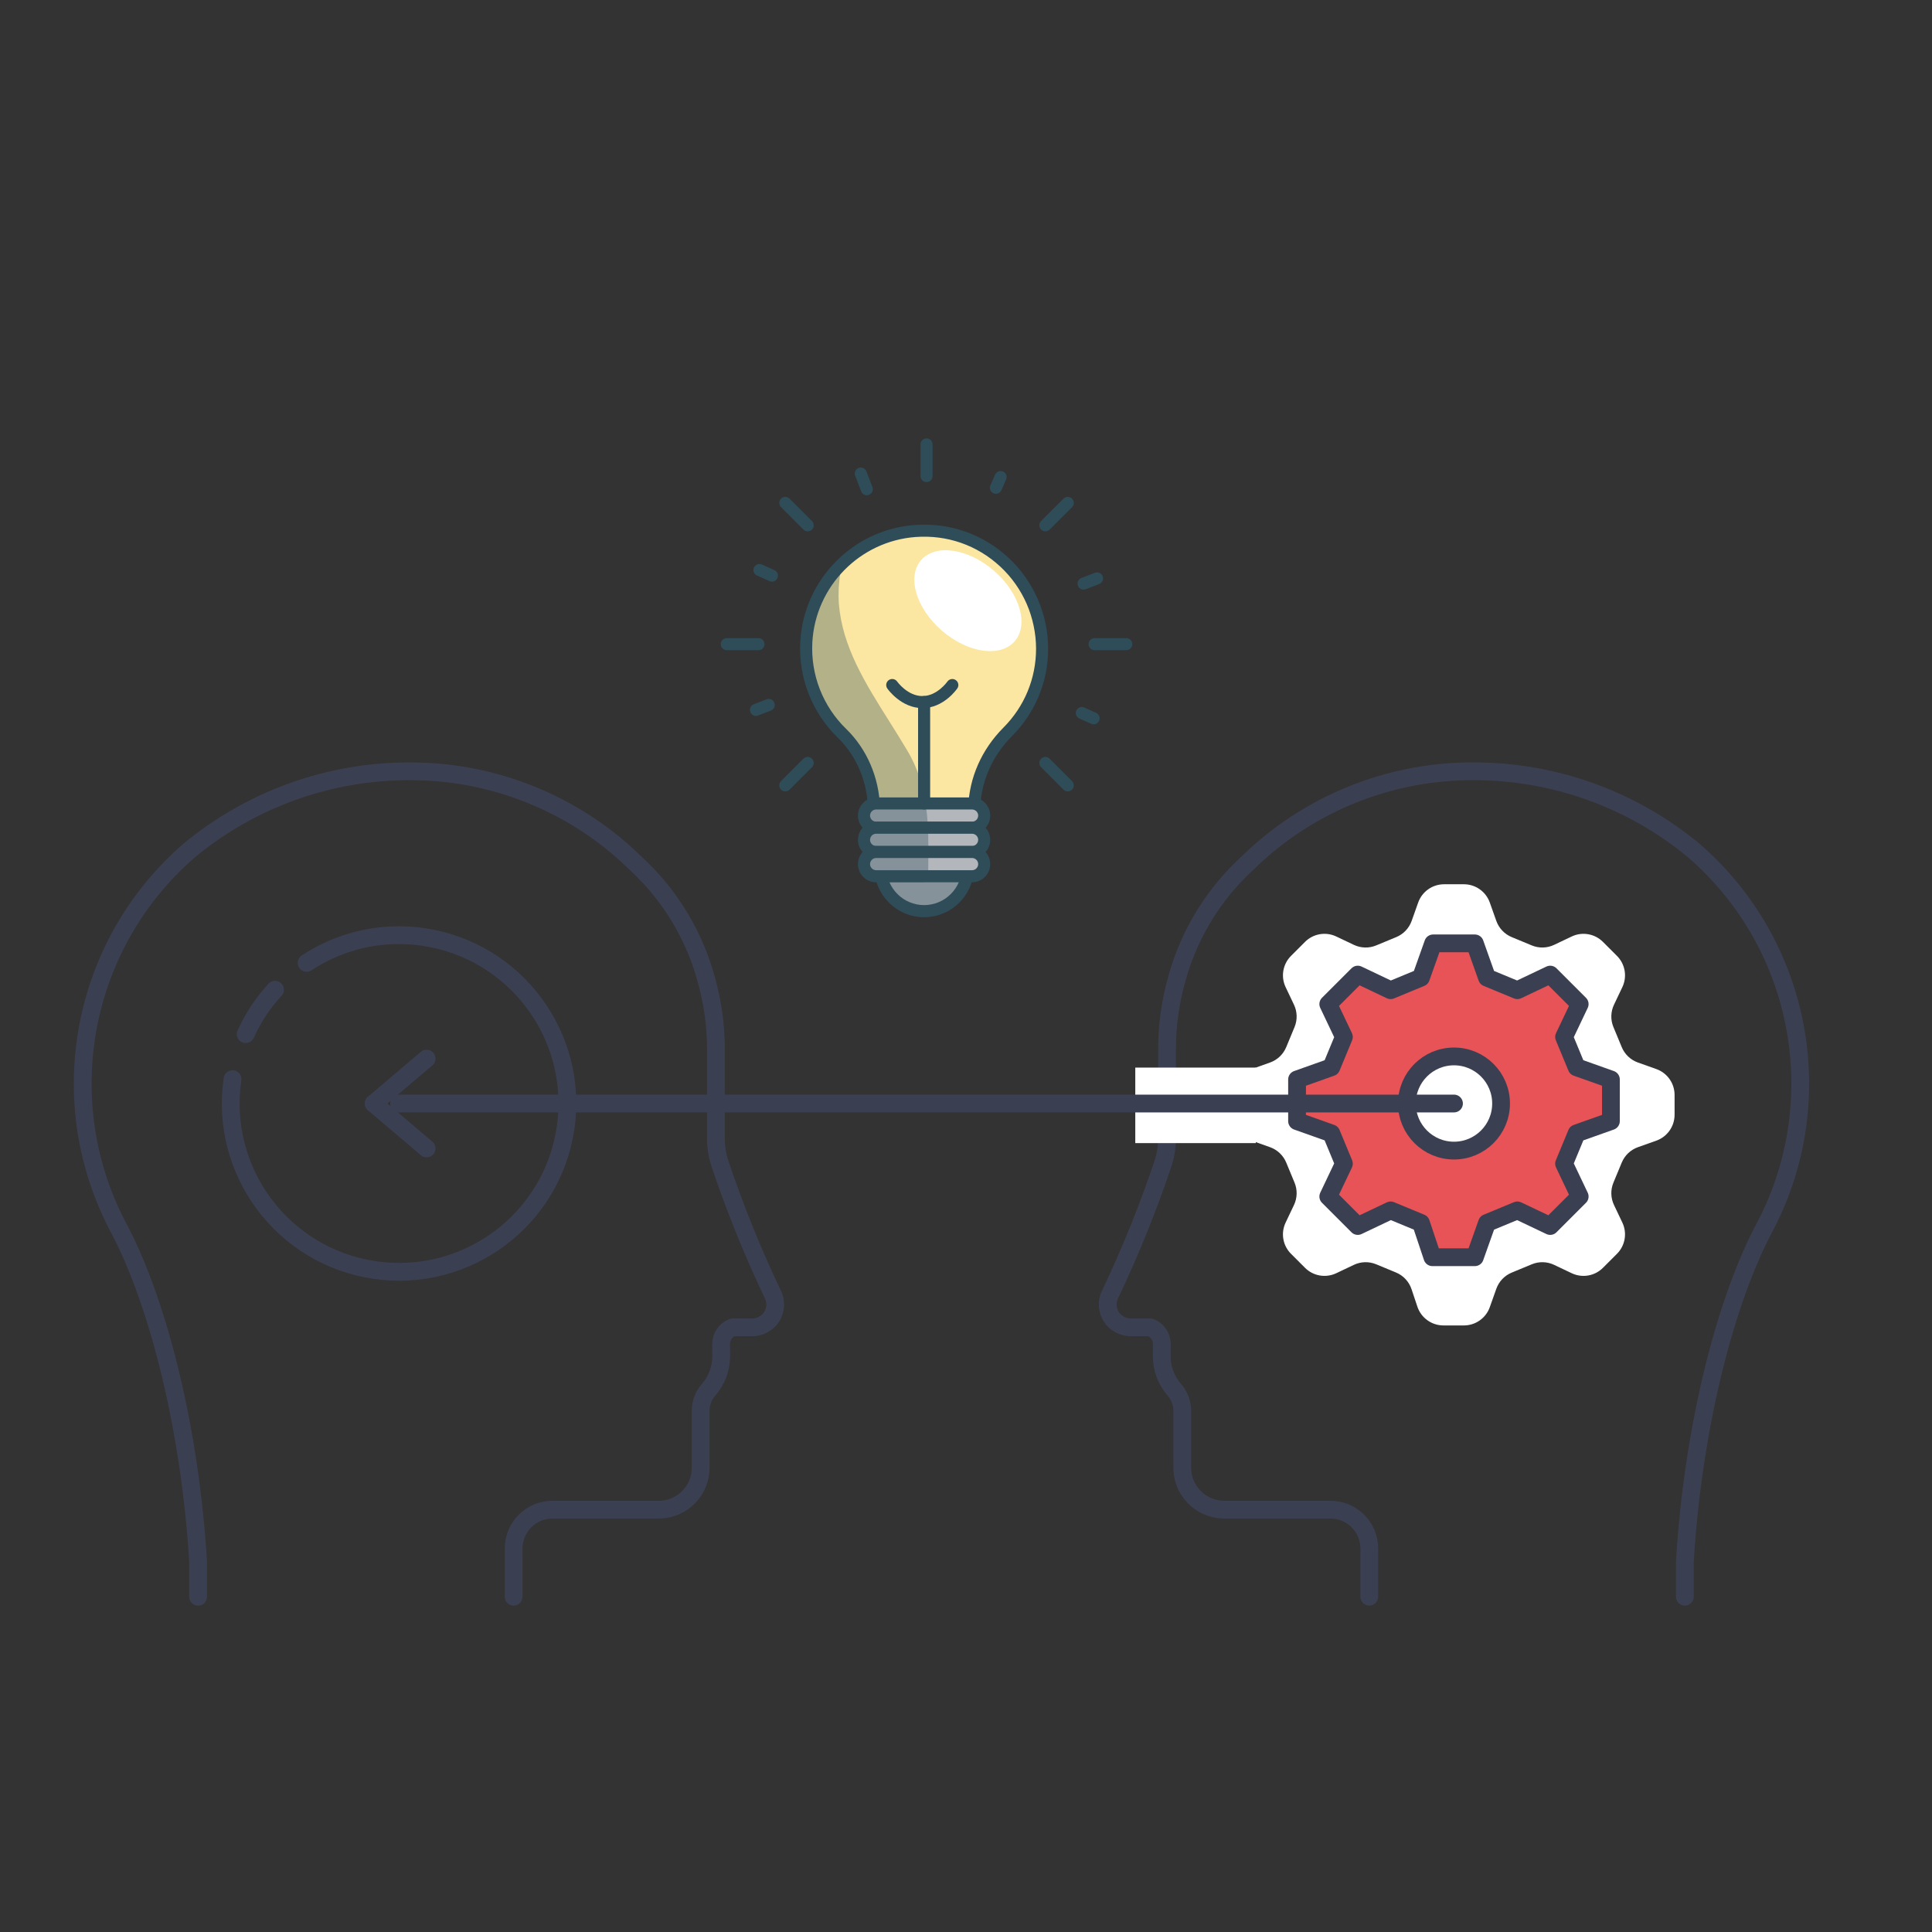 <?xml version="1.0" encoding="UTF-8"?><svg id="Layer_1" xmlns="http://www.w3.org/2000/svg" viewBox="0 0 1303.94 1303.94"><rect x="0" y="0" width="1303.94" height="1303.94" fill="#333333" stroke="none"/><defs><style>.cls-1{fill:#fbe7a1;}.cls-1,.cls-2,.cls-3,.cls-4,.cls-5{stroke-width:0px;}.cls-6{fill:none;stroke:#3b3f52;stroke-linecap:round;stroke-linejoin:round;stroke-width:12px;}.cls-7{opacity:.35;}.cls-2{fill:#2f4c59;}.cls-3{fill:#fff;}.cls-4{fill:#b3b7bc;}.cls-5{fill:#e75356;}</style></defs><path class="cls-6" d="m1137.13,1077.66v-23.71c5.28-87.46,26.02-171.8,52.5-223.08,46.88-86.02,27.4-193.1-46.77-257.1-41.82-34.52-94.39-53.34-148.62-53.21-52.48-.12-103.22,18.78-142.83,53.21-2.76,2.39-5.42,4.87-8.03,7.38-4.16,3.85-8.14,7.81-11.92,11.89-17.55,19.28-30.29,42.44-37.18,67.58l-.07.26c-4.34,15.28-6.54,31.08-6.55,46.97v59.2c.09,6.05-.78,12.08-2.59,17.85-10.2,30.37-22.22,60.1-36.01,89.03-2.54,5.48-1.66,11.93,2.25,16.53,3.16,3.54,7.71,5.52,12.46,5.4h12.65c4.67,1.8,7.74,6.29,7.72,11.29l-.08,7.91c-.05,8.38,2.95,16.5,8.44,22.83,3.32,3.76,5.24,8.56,5.43,13.57,0,1.32,0,38.05,0,38.74v-.54s0,.08,0,.12c-.42,15.65,11.93,28.69,27.58,29.11h72.42c14.49,0,26.23,11.74,26.23,26.23v32.53"/><path class="cls-3" d="m1005.48,882.24l4.41-12.41c1.76-4.94,5.53-8.91,10.38-10.92l13.56-5.62c4.85-2.01,10.32-1.87,15.06.38l11.89,5.65c7.09,3.37,15.53,1.91,21.07-3.64l9.46-9.46c5.55-5.55,7-13.99,3.64-21.07l-5.65-11.89c-2.25-4.74-2.39-10.21-.38-15.06l5.62-13.56c2.01-4.85,5.98-8.62,10.92-10.38l12.41-4.41c7.39-2.63,12.33-9.63,12.33-17.47v-13.38c0-7.85-4.94-14.84-12.33-17.47l-12.41-4.41c-4.94-1.76-8.91-5.53-10.92-10.38l-5.62-13.56c-2.01-4.85-1.87-10.32.38-15.06l5.65-11.89c3.37-7.09,1.91-15.53-3.64-21.07l-9.46-9.46c-5.55-5.55-13.99-7-21.07-3.64l-11.89,5.65c-4.74,2.25-10.21,2.39-15.06.38l-13.56-5.62c-4.85-2.01-8.62-5.98-10.38-10.92l-4.41-12.41c-2.63-7.39-9.63-12.33-17.47-12.33h-13.38c-7.85,0-14.84,4.94-17.47,12.33l-4.41,12.41c-1.76,4.94-5.53,8.91-10.38,10.92l-13.56,5.62c-4.85,2.01-10.32,1.87-15.06-.38l-11.89-5.65c-7.09-3.37-15.53-1.91-21.07,3.64l-9.46,9.46c-5.55,5.55-7,13.99-3.64,21.07l5.65,11.89c2.25,4.74,2.39,10.21.38,15.06l-5.62,13.56c-2.01,4.85-5.98,8.62-10.92,10.38l-12.41,4.41c-7.39,2.63-12.33,9.63-12.33,17.47v13.38c0,7.85,4.94,14.84,12.33,17.47l12.41,4.41c4.94,1.76,8.91,5.53,10.92,10.38l5.62,13.56c2.01,4.85,1.87,10.32-.38,15.06l-5.65,11.89c-3.37,7.09-1.91,15.53,3.64,21.07l9.46,9.46c5.55,5.55,13.99,7,21.07,3.64l11.89-5.65c4.74-2.25,10.21-2.39,15.06-.38l13.37,5.54c4.96,2.05,8.79,6.16,10.49,11.25l3.95,11.82c2.53,7.56,9.61,12.66,17.59,12.66h13.81c7.85,0,14.84-4.94,17.47-12.33Z"/><circle class="cls-3" cx="981.32" cy="745.69" r="31.78"/><path class="cls-5" d="m1087.24,757.77v-28.14l-23.13-8.22-8.48-20.48,10.54-22.17-19.9-19.9-22.17,10.54-20.48-8.48-8.22-23.13h-28.14l-8.22,23.13-20.48,8.48-22.17-10.54-19.9,19.9,10.54,22.17-8.48,20.48-23.13,8.22v28.14l23.13,8.22,8.48,20.48-10.54,22.17,19.9,19.9,22.17-10.54,20.48,8.48,7.73,23.13h28.64l8.22-23.13,20.48-8.48,22.17,10.54,19.9-19.9-10.54-22.17,8.48-20.48,23.13-8.22Zm-105.92,17.7c-17.55,0-31.78-14.23-31.78-31.78s14.23-31.78,31.78-31.78,31.78,14.23,31.78,31.78-14.23,31.78-31.78,31.78Z"/><circle class="cls-6" cx="981.32" cy="744.78" r="31.78"/><path class="cls-6" d="m995.39,848.52l8.22-23.13,20.48-8.48,22.17,10.54,19.9-19.9-10.54-22.17,8.48-20.48,23.13-8.22v-28.14l-23.13-8.22-8.48-20.48,10.54-22.17-19.9-19.9-22.17,10.54-20.48-8.48-8.22-23.13h-28.14l-8.22,23.13-20.48,8.48-22.17-10.54-19.9,19.9,10.54,22.17-8.48,20.48-23.13,8.22v28.14l23.13,8.22,8.48,20.48-10.54,22.17,19.9,19.9,22.17-10.54,20.48,8.48,7.73,23.13h28.64Z"/><path class="cls-6" d="m346.66,1077.66v-32.53c0-14.49,11.74-26.23,26.23-26.23h72.42c15.65-.42,28-13.45,27.58-29.11,0-.04,0-.08,0-.12v.54c0-.7,0-37.42,0-38.74.19-5.02,2.11-9.81,5.43-13.57,5.49-6.33,8.49-14.45,8.44-22.83l-.08-7.91c-.02-5,3.05-9.49,7.72-11.29h12.65c4.74.12,9.3-1.86,12.46-5.4,3.92-4.6,4.79-11.05,2.25-16.53-13.79-28.92-25.81-58.65-36.01-89.03-1.81-5.77-2.68-11.8-2.57-17.85v-59.2c-.02-15.88-2.22-31.69-6.56-46.97l-.07-.26c-6.9-25.14-19.64-48.3-37.18-67.58-3.78-4.08-7.76-8.04-11.92-11.89-2.61-2.51-5.27-4.99-8.03-7.38-39.61-34.43-90.35-53.33-142.83-53.21-54.23-.14-106.8,18.69-148.62,53.21-74.17,64.01-93.64,171.08-46.77,257.1,26.49,51.28,47.22,135.62,52.5,223.08v23.71"/><path class="cls-6" d="m165.81,697.95c1.63-3.61,3.44-7.1,5.41-10.48,2.69-4.61,5.7-9,8.98-13.14,1.73-2.19,3.54-4.3,5.42-6.35"/><path class="cls-6" d="m206.93,649.86c2.53-1.66,5.12-3.23,7.78-4.69,4.89-2.69,9.99-5.02,15.26-6.97,4.59-1.7,9.31-3.11,14.13-4.21,4.82-1.1,9.74-1.89,14.74-2.35,8.8-.81,17.83-.6,26.95.74,62.07,9.09,105.03,66.78,95.94,128.85-9.09,62.07-66.78,105.03-128.85,95.94-62.07-9.09-105.03-66.78-95.94-128.85"/><path class="cls-4" d="m653.24,585.39c0,8.16-3.31,15.54-8.65,20.89-5.35,5.35-12.73,8.65-20.89,8.65s-15.54-3.31-20.89-8.65c-5.35-5.35-8.65-12.73-8.65-20.89s3.31-15.54,8.65-20.89c5.35-5.35,12.73-8.65,20.89-8.65s15.54,3.31,20.89,8.65c5.35,5.35,8.65,12.73,8.65,20.89Z"/><path class="cls-2" d="m623.7,619c-9.27,0-17.67-3.77-23.75-9.85-6.09-6.09-9.85-14.49-9.85-23.75s3.77-17.67,9.85-23.75c6.09-6.09,14.49-9.86,23.75-9.86s17.67,3.77,23.75,9.86c6.09,6.09,9.86,14.49,9.86,23.75s-3.77,17.67-9.86,23.75c-6.09,6.09-14.49,9.85-23.75,9.85Zm0-59.08c-7.02,0-13.39,2.86-18,7.47-4.61,4.61-7.47,10.98-7.47,18.01s2.86,13.39,7.47,18c4.61,4.61,10.98,7.47,18,7.47s13.39-2.86,18.01-7.47c4.61-4.61,7.47-10.98,7.47-18s-2.86-13.39-7.47-18.01c-4.61-4.61-10.98-7.47-18.01-7.47Z"/><g class="cls-7"><path class="cls-2" d="m653.24,585.39c0,8.16-3.31,15.54-8.65,20.89-5.35,5.35-12.73,8.65-20.89,8.65s-15.54-3.31-20.89-8.65c-5.35-5.35-8.65-12.73-8.65-20.89s3.31-15.54,8.65-20.89c5.35-5.35,12.73-8.65,20.89-8.65s15.54,3.31,20.89,8.65c5.35,5.35,8.65,12.73,8.65,20.89Z"/><path class="cls-2" d="m623.7,619c-9.27,0-17.67-3.77-23.75-9.85-6.09-6.09-9.85-14.49-9.85-23.75s3.77-17.67,9.85-23.75c6.09-6.09,14.49-9.86,23.75-9.86s17.67,3.77,23.75,9.86c6.09,6.09,9.86,14.49,9.86,23.75s-3.77,17.67-9.86,23.75c-6.09,6.09-14.49,9.85-23.75,9.85Zm0-59.08c-7.02,0-13.39,2.86-18,7.47-4.61,4.61-7.47,10.98-7.47,18.01s2.86,13.39,7.47,18c4.61,4.61,10.98,7.47,18,7.47s13.39-2.86,18.01-7.47c4.61-4.61,7.47-10.98,7.47-18s-2.86-13.39-7.47-18.01c-4.61-4.61-10.98-7.47-18.01-7.47Z"/></g><path class="cls-1" d="m703.31,437.77c0-23-9.75-43.72-25.34-58.25-15.59-14.53-37.03-22.88-60.39-21.13-19.77,1.48-37.57,10.3-50.69,23.7-13.13,13.4-21.58,31.38-22.67,51.18-.67,12.1,1.37,23.64,5.56,34.1,4.19,10.45,10.53,19.81,18.48,27.52,7.06,6.85,12.47,15.06,16.12,24.01,3.65,8.95,5.53,18.65,5.53,28.49v1.63h67.59v-1.64c0-10.07,2.1-19.87,5.98-28.93,3.88-9.06,9.53-17.39,16.64-24.52,7.17-7.2,12.97-15.76,16.97-25.26,4.01-9.5,6.22-19.94,6.22-30.9Z"/><path class="cls-2" d="m657.5,553.08h-67.59c-1.12,0-2.14-.46-2.88-1.19s-1.19-1.75-1.19-2.88v-1.63c0-9.46-1.86-18.71-5.34-27.16-3.48-8.46-8.58-16.12-15.07-22.41-8.7-8.44-15.35-18.56-19.66-29.61-4.31-11.05-6.28-23.02-5.61-35.15,1.15-20.88,10.01-39.78,23.8-53.85,13.78-14.07,32.49-23.31,53.32-24.87,11.8-.88,23.32.64,34.05,4.38,10.73,3.74,20.66,9.71,29.29,17.71,8.51,7.89,15.2,17.43,19.77,27.9s7.01,21.85,7.01,33.45-2.16,21.95-6.29,31.95c-4.13,10-10.22,19.19-18.09,27.08-6.91,6.94-12.27,14.9-15.9,23.47-3.63,8.57-5.53,17.74-5.53,27.12v1.64c0,1.12-.46,2.14-1.19,2.88s-1.75,1.19-2.88,1.19Zm-63.56-8.13h59.54c.31-10.01,2.57-19.78,6.59-28.9,4.02-9.12,9.8-17.59,17.18-24.99,7.1-7.13,12.6-15.42,16.33-24.45,3.73-9.03,5.68-18.78,5.68-28.84s-2.2-20.76-6.33-30.2c-4.12-9.45-10.17-18.06-17.85-25.19-7.79-7.23-16.76-12.61-26.45-15.99-9.69-3.38-20.09-4.75-30.75-3.95-18.8,1.41-35.69,9.75-48.13,22.44-12.44,12.7-20.44,29.76-21.48,48.6-.6,10.96,1.17,21.77,5.07,31.74,3.89,9.97,9.9,19.11,17.75,26.73,6.99,6.78,12.55,14.97,16.43,24,3.89,9.02,6.1,18.88,6.41,28.98Z"/><path class="cls-4" d="m656.7,558.64h-66c-2.09,0-3.98-.85-5.34-2.21s-2.21-3.26-2.21-5.34v-1.26c0-2.09.85-3.98,2.21-5.34,1.37-1.37,3.26-2.21,5.34-2.21h66c2.09,0,3.98.85,5.34,2.21,1.37,1.37,2.21,3.26,2.21,5.34v1.26c0,2.09-.85,3.98-2.21,5.34s-3.26,2.21-5.34,2.21Z"/><path class="cls-2" d="m656.07,562.71h-64.74c-3.38,0-6.44-1.37-8.66-3.59-2.22-2.22-3.59-5.28-3.59-8.66s1.37-6.44,3.59-8.66c2.22-2.22,5.28-3.59,8.66-3.59h64.74c3.38,0,6.44,1.37,8.66,3.59,2.22,2.22,3.59,5.28,3.59,8.66s-1.37,6.44-3.59,8.66c-2.22,2.22-5.28,3.59-8.66,3.59Zm-64.74-16.38c-1.14,0-2.17.46-2.91,1.21s-1.21,1.78-1.21,2.91.46,2.17,1.21,2.91c.75.75,1.78,1.21,2.91,1.21h64.74c1.14,0,2.17-.46,2.91-1.21.75-.75,1.21-1.78,1.21-2.91s-.46-2.17-1.21-2.91-1.78-1.21-2.91-1.21h-64.74Z"/><path class="cls-4" d="m656.7,575.02h-66c-2.09,0-3.98-.85-5.34-2.21-1.37-1.37-2.21-3.26-2.21-5.34v-1.26c0-2.09.85-3.98,2.21-5.34,1.37-1.37,3.26-2.21,5.34-2.21h66c2.09,0,3.98.85,5.34,2.21,1.37,1.37,2.21,3.26,2.21,5.34v1.26c0,2.09-.85,3.98-2.21,5.34-1.37,1.37-3.26,2.21-5.34,2.21Z"/><path class="cls-2" d="m656.07,579.09h-64.74c-3.38,0-6.44-1.37-8.66-3.59-2.22-2.22-3.59-5.28-3.59-8.66s1.37-6.44,3.59-8.66,5.28-3.59,8.66-3.59h64.74c3.38,0,6.44,1.37,8.66,3.59,2.22,2.22,3.59,5.28,3.59,8.66s-1.37,6.44-3.59,8.66c-2.22,2.22-5.28,3.59-8.66,3.59Zm-64.74-16.38c-1.14,0-2.17.46-2.91,1.21s-1.21,1.78-1.21,2.91.46,2.17,1.21,2.91,1.78,1.21,2.91,1.21h64.74c1.14,0,2.17-.46,2.91-1.21s1.21-1.78,1.21-2.91-.46-2.17-1.21-2.91c-.75-.75-1.78-1.21-2.91-1.21h-64.74Z"/><path class="cls-4" d="m656.7,591.4h-66c-2.09,0-3.98-.85-5.34-2.21s-2.21-3.26-2.21-5.34v-1.26c0-2.09.85-3.98,2.21-5.34s3.26-2.21,5.34-2.21h66c2.09,0,3.98.85,5.34,2.21s2.21,3.26,2.21,5.34v1.26c0,2.09-.85,3.98-2.21,5.34-1.37,1.37-3.26,2.21-5.34,2.21Z"/><path class="cls-2" d="m656.07,595.46h-64.74c-3.38,0-6.44-1.37-8.66-3.59-2.22-2.22-3.59-5.28-3.59-8.66s1.37-6.44,3.59-8.66,5.28-3.59,8.66-3.59h64.74c3.38,0,6.44,1.37,8.66,3.59,2.22,2.22,3.59,5.28,3.59,8.66s-1.37,6.44-3.59,8.66c-2.22,2.22-5.28,3.59-8.66,3.59Zm-64.74-16.38c-1.14,0-2.17.46-2.91,1.21s-1.21,1.78-1.21,2.91.46,2.17,1.21,2.91,1.78,1.21,2.91,1.21h64.74c1.14,0,2.17-.46,2.91-1.21s1.21-1.78,1.21-2.91-.46-2.17-1.21-2.91-1.78-1.21-2.91-1.21h-64.74Z"/><g class="cls-7"><path class="cls-2" d="m608.68,508.39c-9.76-16.52-20.65-32.3-29.48-48.63-8.82-16.34-15.58-33.23-17.09-52.01-.23-3.46-.28-7.05-.12-10.69.17-3.64.56-7.31,1.2-10.92-5.5,6.44-10,13.75-13.25,21.69-3.25,7.94-5.25,16.5-5.74,25.43-.67,12.1,1.37,23.64,5.56,34.1,4.19,10.45,10.53,19.81,18.48,27.52,6.46,6.27,11.54,13.68,15.15,21.76,3.61,8.08,5.74,16.83,6.32,25.78-1.88.37-3.52,1.39-4.7,2.8-1.18,1.42-1.88,3.24-1.88,5.22,0,2.26.92,4.31,2.4,5.79,1.48,1.48,3.53,2.4,5.79,2.4-2.26,0-4.31.92-5.79,2.4-1.48,1.48-2.4,3.53-2.4,5.79s.92,4.31,2.4,5.79,3.53,2.4,5.79,2.4c-2.26,0-4.31.92-5.79,2.4s-2.4,3.53-2.4,5.79.92,4.31,2.4,5.79c1.48,1.48,3.53,2.4,5.79,2.4h31.08c.04-14.47.53-28.77-.95-42.68-1.48-13.91-4.94-27.43-12.78-40.32Z"/><path class="cls-2" d="m622.41,595.46h-31.08c-3.38,0-6.44-1.37-8.66-3.59-2.22-2.22-3.59-5.28-3.59-8.66,0-1.57.3-3.08.84-4.46s1.33-2.64,2.3-3.73c-.98-1.09-1.76-2.35-2.3-3.73s-.84-2.89-.84-4.46.3-3.08.84-4.46c.54-1.38,1.33-2.64,2.3-3.73-.98-1.09-1.76-2.35-2.3-3.73-.54-1.38-.84-2.89-.84-4.46,0-2.27.63-4.43,1.74-6.28,1.11-1.85,2.69-3.4,4.6-4.45-.85-8.11-3.04-15.86-6.42-22.95-3.38-7.09-7.95-13.52-13.57-18.98-8.7-8.44-15.35-18.56-19.66-29.61-4.31-11.05-6.28-23.02-5.61-35.15.5-9.16,2.48-18.02,5.84-26.35,3.36-8.33,8.1-16.14,14.12-23.19.6-.7,1.39-1.15,2.24-1.34s1.76-.09,2.59.3c.83.39,1.48,1.04,1.87,1.81.4.77.55,1.68.39,2.58-.57,3.19-.95,6.57-1.13,10.04-.17,3.47-.15,7.02.09,10.57,1.16,14.52,5.58,27.88,11.75,40.84,6.17,12.96,14.08,25.53,22.21,38.45,2,3.17,4.03,6.4,6.05,9.66,2.02,3.26,4.03,6.56,5.99,9.87,7.41,12.19,11.06,24.98,12.83,37.97,1.77,12.99,1.65,26.17,1.54,39.13-.01,1.33-.02,2.66-.03,4,0,1.33-.02,2.67-.02,4.01,0,1.12-.46,2.13-1.2,2.87s-1.75,1.19-2.87,1.19Zm-31.08-16.38c-1.14,0-2.17.46-2.91,1.21s-1.21,1.78-1.21,2.91.46,2.17,1.21,2.91,1.78,1.21,2.91,1.21h27.04c0-.67,0-1.33.02-2,0-.67.01-1.33.02-2,.11-12.97.22-25.57-1.4-37.74-1.62-12.17-4.98-23.89-11.8-35.09,0,0,0-.01-.01-.02s0-.02-.01-.02c-1.93-3.26-3.92-6.52-5.92-9.76-2-3.23-4.02-6.44-6.01-9.59-8.04-12.77-16.21-25.76-22.69-39.44-6.48-13.68-11.25-28.05-12.5-43.59-.08-1.21-.14-2.42-.18-3.63-.04-1.21-.05-2.41-.04-3.62-2.83,4.99-5.06,10.26-6.67,15.73-1.6,5.47-2.58,11.14-2.9,16.94-.6,10.96,1.17,21.77,5.07,31.74,3.89,9.97,9.9,19.11,17.75,26.73,6.69,6.49,12.05,14.2,15.89,22.7,3.84,8.5,6.17,17.81,6.8,27.5.07,1.02-.25,1.98-.83,2.74-.58.76-1.43,1.31-2.43,1.51-.96.19-1.79.71-2.37,1.43s-.93,1.63-.93,2.61c0,1.14.46,2.17,1.21,2.91.75.75,1.78,1.21,2.91,1.21s2.14.46,2.88,1.19c.74.74,1.19,1.75,1.19,2.88s-.46,2.14-1.19,2.88c-.74.74-1.75,1.19-2.88,1.19s-2.17.46-2.91,1.21-1.21,1.78-1.21,2.91.46,2.17,1.21,2.91,1.78,1.21,2.91,1.21,2.14.46,2.88,1.19c.74.74,1.19,1.75,1.19,2.88s-.46,2.14-1.19,2.88-1.75,1.19-2.88,1.19Z"/></g><path class="cls-3" d="m684.87,432.76c-4.84,5.59-12.76,7.6-21.65,6.32-8.89-1.28-18.76-5.85-27.49-13.41-8.73-7.55-14.68-16.66-17.23-25.27-2.55-8.62-1.71-16.74,3.13-22.34,4.84-5.59,12.76-7.6,21.65-6.32,8.89,1.28,18.76,5.85,27.49,13.41,8.73,7.55,14.68,16.66,17.23,25.27,2.55,8.62,1.71,16.74-3.13,22.34Z"/><path class="cls-2" d="m623.7,546.33c-1.12,0-2.14-.46-2.88-1.19s-1.19-1.75-1.19-2.88v-68.43c0-1.12.46-2.14,1.19-2.88s1.75-1.19,2.88-1.19,2.14.46,2.88,1.19,1.19,1.75,1.19,2.88v68.43c0,1.12-.46,2.14-1.19,2.88s-1.75,1.19-2.88,1.19Z"/><path class="cls-2" d="m622.53,477.91c-7.15,0-12.98-3.18-17.07-6.43-4.09-3.25-6.44-6.56-6.62-6.83-.64-.92-.85-2.02-.66-3.04.18-1.02.76-1.98,1.68-2.62.92-.64,2.02-.85,3.04-.66,1.02.18,1.98.76,2.62,1.68.03.04,1.78,2.49,4.78,4.92,3,2.43,7.23,4.85,12.24,4.85s9.19-2.41,12.14-4.84c2.96-2.43,4.67-4.86,4.71-4.91.64-.92,1.59-1.5,2.61-1.69s2.12.01,3.04.65c.92.63,1.5,1.58,1.7,2.6s0,2.11-.64,3.04c-.19.27-2.49,3.59-6.55,6.85s-9.85,6.44-17.01,6.44Z"/><path class="cls-2" d="m720.65,534.13c-.52,0-1.04-.1-1.53-.3-.49-.2-.95-.5-1.35-.89l-7.56-7.56-7.56-7.56c-.79-.79-1.19-1.83-1.19-2.87s.4-2.08,1.19-2.88c.79-.79,1.84-1.19,2.88-1.19s2.08.4,2.88,1.19l7.56,7.56,7.56,7.56c.79.79,1.19,1.83,1.19,2.87s-.4,2.08-1.19,2.88c-.4.4-.86.7-1.35.89s-1.01.3-1.53.3Z"/><path class="cls-2" d="m545.13,358.61c-.52,0-1.04-.1-1.53-.3-.49-.2-.95-.5-1.35-.89l-7.56-7.56-7.56-7.56c-.79-.79-1.19-1.84-1.19-2.88s.4-2.08,1.19-2.88c.79-.79,1.84-1.19,2.88-1.19s2.08.4,2.88,1.19l7.56,7.56,7.56,7.56c.79.79,1.19,1.84,1.19,2.88s-.4,2.08-1.19,2.88c-.4.4-.86.69-1.35.89-.49.2-1.01.3-1.53.3Z"/><path class="cls-2" d="m760.13,438.81h-21.38c-1.12,0-2.14-.46-2.88-1.19-.74-.74-1.19-1.75-1.19-2.88s.46-2.14,1.19-2.88,1.75-1.19,2.88-1.19h21.38c1.12,0,2.14.46,2.88,1.19s1.19,1.75,1.19,2.88-.45,2.14-1.19,2.88-1.75,1.19-2.88,1.19Z"/><path class="cls-2" d="m511.9,438.81h-21.38c-1.12,0-2.14-.46-2.88-1.19s-1.19-1.75-1.19-2.88.46-2.14,1.19-2.88,1.75-1.19,2.88-1.19h21.38c1.12,0,2.14.46,2.88,1.19.74.74,1.19,1.75,1.19,2.88s-.46,2.14-1.19,2.88c-.74.74-1.75,1.19-2.88,1.19Z"/><path class="cls-2" d="m705.53,358.61c-.52,0-1.04-.1-1.53-.3-.49-.2-.95-.5-1.35-.89-.79-.79-1.19-1.84-1.19-2.88s.4-2.08,1.19-2.87l7.56-7.56,7.56-7.56c.79-.79,1.84-1.19,2.88-1.19s2.08.4,2.88,1.19,1.19,1.84,1.19,2.88-.4,2.08-1.19,2.87l-7.56,7.56-7.56,7.56c-.4.4-.86.69-1.35.89-.49.2-1.01.3-1.53.3Z"/><path class="cls-2" d="m530.01,534.13c-.52,0-1.04-.1-1.53-.3s-.95-.5-1.35-.89c-.79-.79-1.19-1.84-1.19-2.88s.4-2.08,1.19-2.88l7.56-7.56,7.56-7.56c.79-.79,1.84-1.19,2.88-1.19s2.08.4,2.88,1.19c.79.79,1.19,1.84,1.19,2.88s-.4,2.08-1.19,2.88l-7.56,7.56-7.56,7.56c-.4.4-.86.7-1.35.89s-1.01.3-1.53.3Z"/><path class="cls-2" d="m625.33,325.39c-1.12,0-2.14-.46-2.88-1.19s-1.19-1.75-1.19-2.88v-21.38c0-1.12.46-2.14,1.19-2.88s1.75-1.19,2.88-1.19,2.14.46,2.88,1.19,1.19,1.75,1.19,2.88v21.38c0,1.12-.46,2.14-1.19,2.88s-1.75,1.19-2.88,1.19Z"/><path class="cls-2" d="m585.04,334.28c-.82,0-1.61-.25-2.28-.7-.67-.45-1.21-1.1-1.52-1.91l-2.04-5.3-2.04-5.3c-.4-1.05-.34-2.16.08-3.11.42-.95,1.21-1.74,2.25-2.15,1.05-.4,2.16-.34,3.11.08.95.42,1.74,1.21,2.14,2.25l2.04,5.29,2.04,5.29c.4,1.05.35,2.16-.08,3.11-.42.95-1.21,1.74-2.25,2.15-.24.09-.48.16-.73.21-.24.05-.49.07-.73.07Z"/><path class="cls-2" d="m738.11,488.84c-.28,0-.55-.03-.83-.09s-.55-.15-.82-.26l-3.99-1.77-3.99-1.77c-1.03-.46-1.77-1.28-2.15-2.25s-.38-2.08.08-3.11c.46-1.03,1.28-1.77,2.25-2.14.97-.37,2.08-.38,3.11.08l3.99,1.77,3.99,1.77c1.03.46,1.77,1.28,2.15,2.25.37.97.38,2.08-.08,3.11-.34.76-.88,1.36-1.53,1.78-.65.42-1.41.64-2.19.64Z"/><path class="cls-2" d="m521.01,392.55c-.28,0-.55-.03-.83-.09-.28-.06-.55-.15-.82-.26l-4.23-1.88-4.23-1.88c-1.03-.46-1.77-1.28-2.15-2.25s-.38-2.08.08-3.11c.46-1.03,1.28-1.77,2.25-2.15s2.09-.38,3.11.08l4.23,1.88,4.23,1.88c1.03.46,1.77,1.28,2.15,2.25s.38,2.09-.08,3.11c-.34.76-.88,1.36-1.53,1.78-.65.42-1.41.64-2.19.64Z"/><path class="cls-2" d="m731.32,397.96c-.82,0-1.61-.25-2.28-.7-.67-.45-1.21-1.1-1.52-1.91-.4-1.05-.34-2.16.08-3.11.42-.95,1.21-1.74,2.25-2.15l4.56-1.76,4.56-1.76c1.05-.4,2.16-.34,3.11.08.95.42,1.74,1.21,2.14,2.25.4,1.05.34,2.16-.08,3.11s-1.21,1.74-2.25,2.15l-4.56,1.76-4.56,1.76c-.24.09-.48.16-.73.21-.24.05-.49.07-.73.07Z"/><path class="cls-2" d="m510.21,483.19c-.82,0-1.61-.25-2.28-.7s-1.21-1.1-1.52-1.91c-.4-1.05-.35-2.16.08-3.11.42-.95,1.21-1.74,2.25-2.15l4.32-1.67,4.32-1.67c1.05-.4,2.16-.34,3.11.08.95.42,1.74,1.21,2.14,2.26.4,1.05.34,2.16-.08,3.11-.42.95-1.21,1.74-2.26,2.15l-4.32,1.66-4.32,1.66c-.24.09-.48.16-.73.21-.24.05-.49.07-.73.07Z"/><path class="cls-2" d="m672.14,333.26c-.28,0-.55-.03-.83-.09-.28-.06-.55-.15-.82-.26-1.03-.46-1.77-1.28-2.15-2.25-.37-.97-.38-2.09.08-3.11l1.6-3.61,1.6-3.61c.46-1.03,1.29-1.77,2.26-2.15.97-.37,2.08-.38,3.11.08,1.03.46,1.77,1.28,2.15,2.25.37.97.38,2.09-.08,3.11l-1.6,3.61-1.6,3.61c-.34.76-.88,1.36-1.53,1.78s-1.41.64-2.19.64Z"/><line class="cls-6" x1="252.23" y1="744.78" x2="287.91" y2="714.47"/><line class="cls-6" x1="252.23" y1="744.78" x2="287.91" y2="775.09"/><rect class="cls-3" x="766.22" y="720.54" width="81.35" height="50.96"/><line class="cls-6" x1="981.32" y1="744.78" x2="269.34" y2="744.78"/></svg>